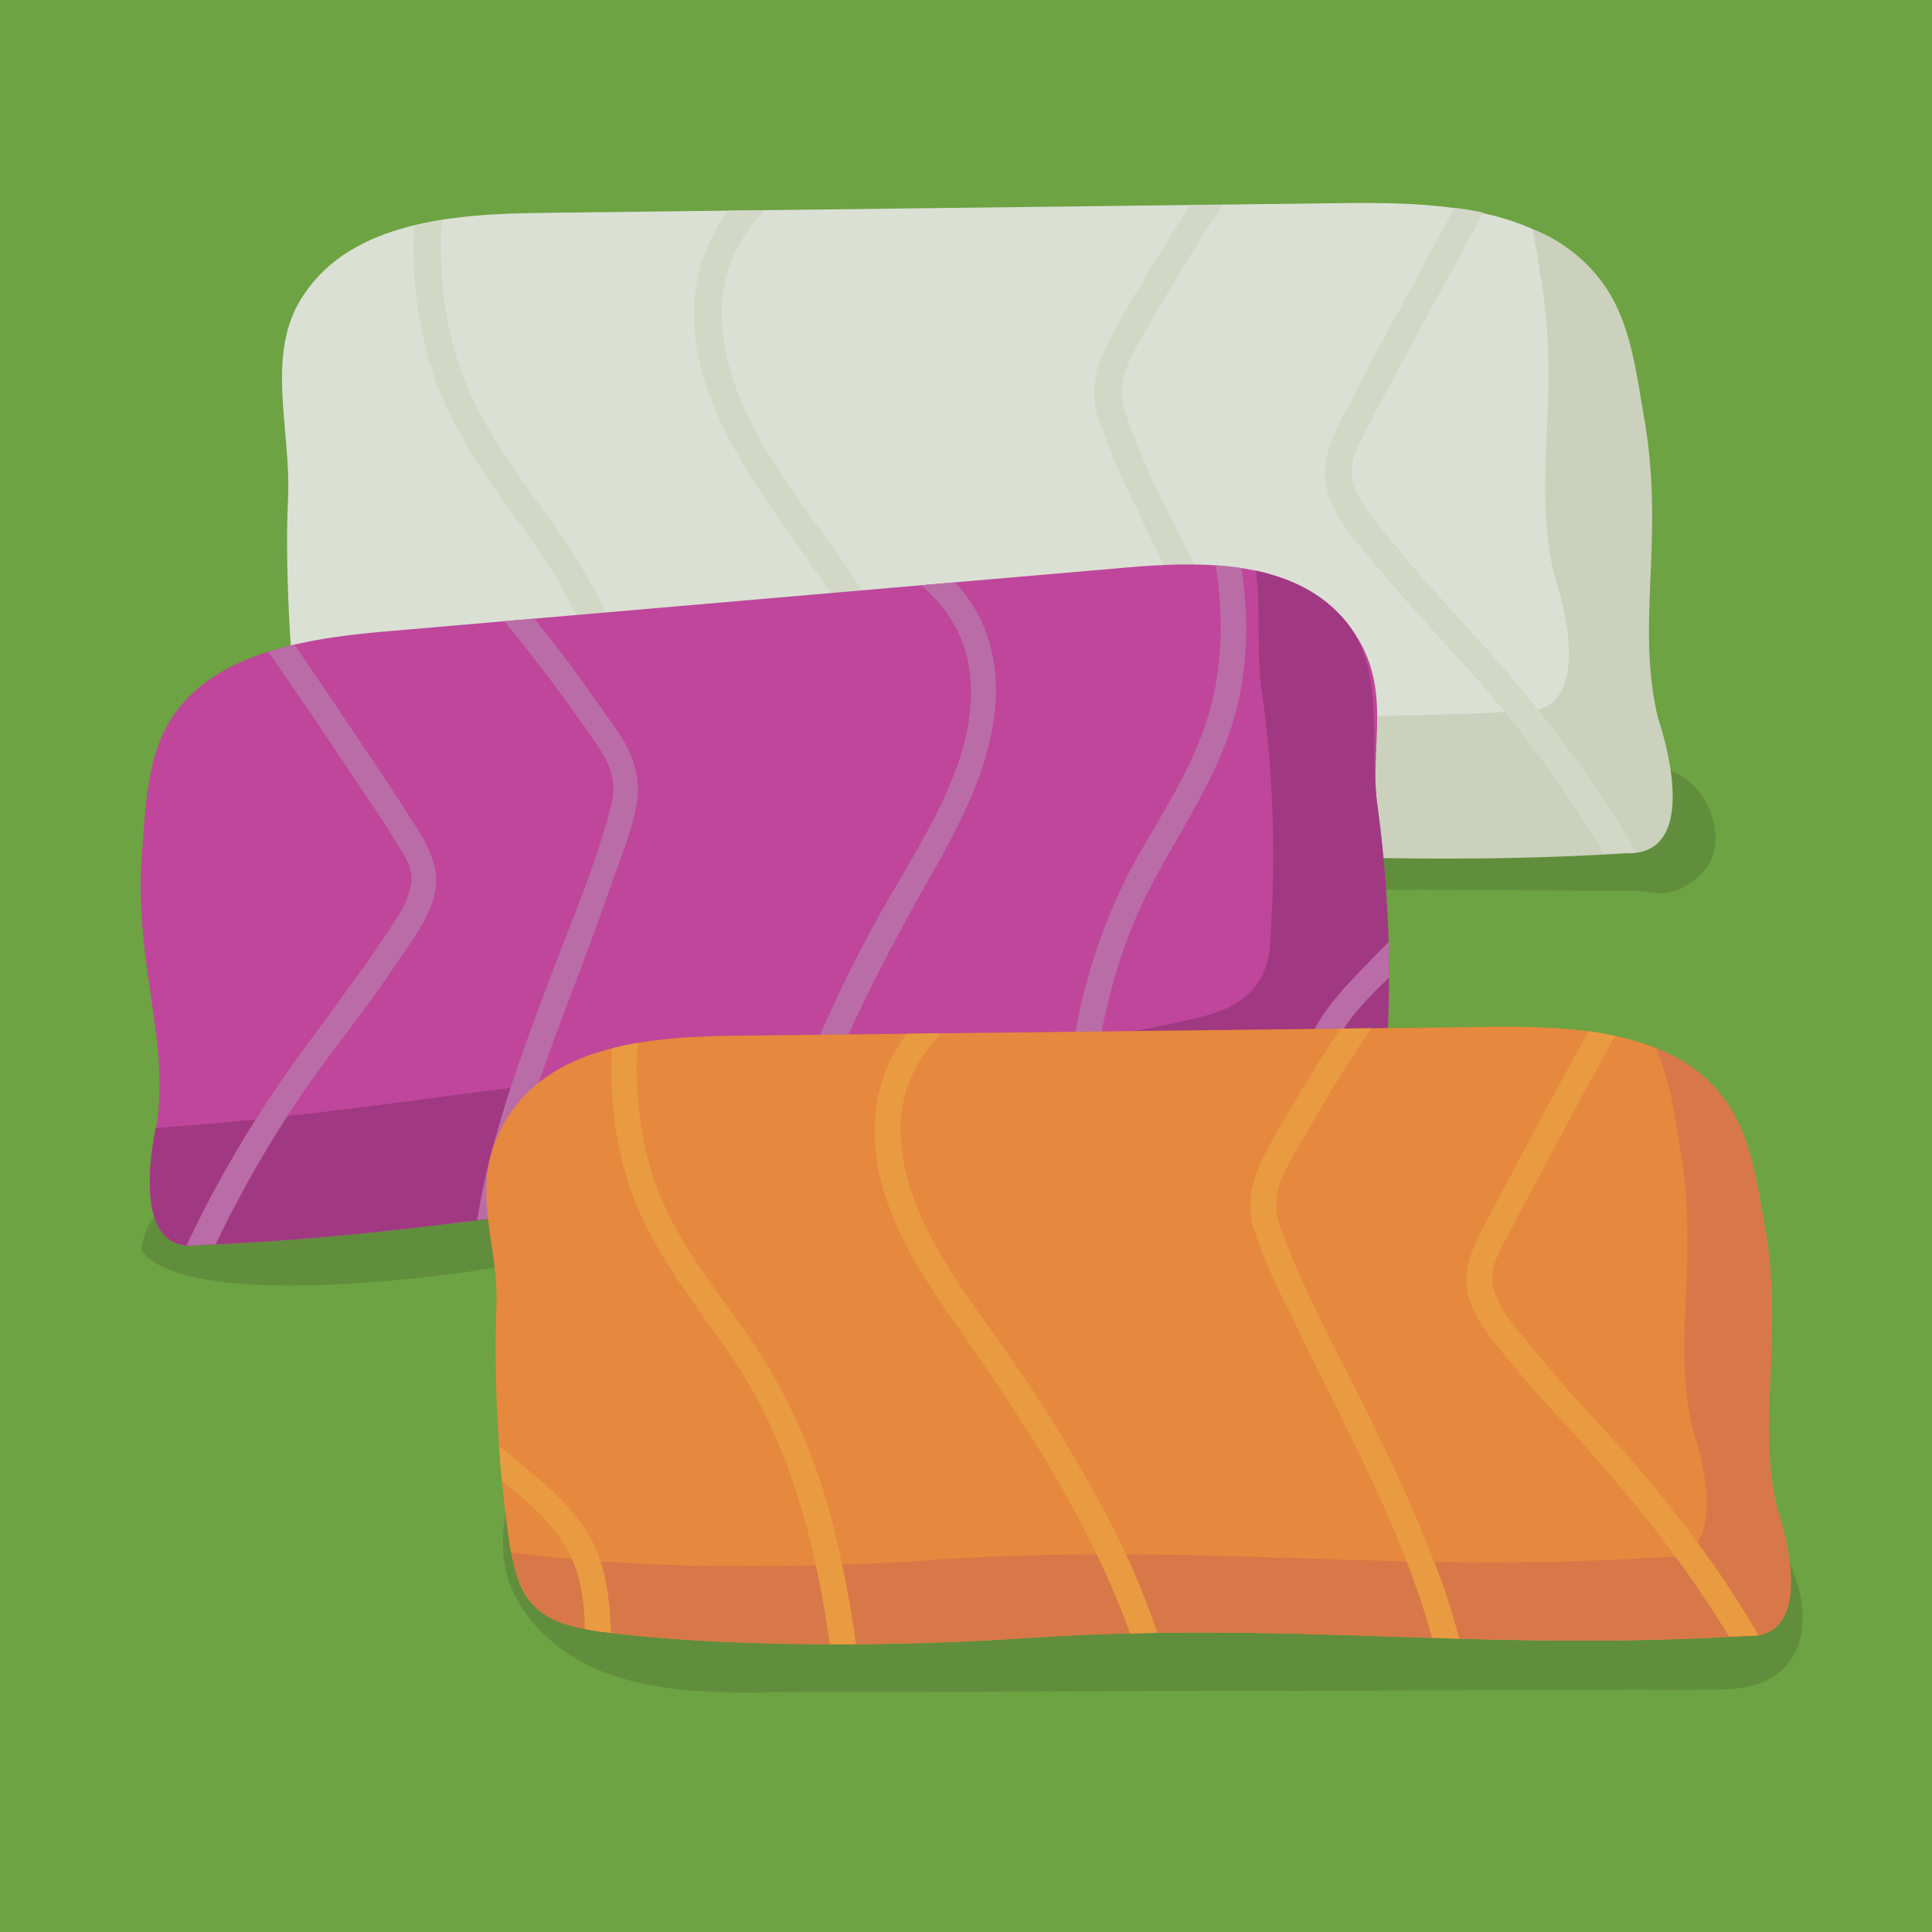 <svg xmlns="http://www.w3.org/2000/svg" xmlns:xlink="http://www.w3.org/1999/xlink" width="3in" height="3in" viewBox="0 0 216 216"><defs><clipPath id="clip-path"><path d="M185.2,80.2c-2.7-10.6.8-20.1-1.6-33.8-.9-5.1-1.5-10.5-4.5-14.8-5.8-8.3-17.6-9-27.8-8.9L60.8,23.8c-9.7.1-21.1,1-26.6,9.1-4.4,6.5-1.3,15.1-1.7,23a145.3,145.3,0,0,0,1.7,28.7c.4,2.4.9,5,2.6,6.8s5,3,8,3.3c14.5,2,35.1,1.9,49.8.9,32.9-2.2,54,1.6,87-.3C190.6,95.6,185.2,80.2,185.2,80.2Z" fill="none"/></clipPath><clipPath id="clip-path-2"><path d="M17.5,125.8C19,116,14.9,107.6,15.9,95c.4-4.8.5-9.7,2.8-13.9,4.5-8,15.2-9.7,24.4-10.5l82.3-7.1c8.9-.8,19.3-1,25,5.9S153,83,154,90.1a140.2,140.2,0,0,1,1.1,26.2c-.2,2.3-.5,4.7-1.8,6.5s-4.3,3.1-7,3.7c-13,3.1-31.7,4.8-45.1,5.2-30.1.9-49,6.3-79.1,7.5C14,140.3,17.5,125.8,17.5,125.8Z" fill="none"/></clipPath><clipPath id="clip-path-3"><path d="M198.7,168.7c-2.4-9.9.8-18.8-1.4-31.6-.9-4.9-1.5-9.9-4.3-13.9-5.4-7.8-16.5-8.5-26-8.4l-84.9,1c-9.2.1-19.8,1-25,8.6s-1.3,14.1-1.6,21.5a153.7,153.7,0,0,0,1.5,27c.5,2.2.9,4.7,2.5,6.4s4.7,2.7,7.5,3.1c13.6,1.8,32.9,1.7,46.7.8,30.9-2.1,50.7,1.5,81.6-.3C203.8,183.2,198.7,168.7,198.7,168.7Z" fill="none"/></clipPath></defs><g id="bg"><rect x="-9" y="-9" width="234" height="234" fill="#6da342"/></g><g id="sushi"><g opacity="0.16"><path d="M175.4,84.2c4.4,0,9.1.2,12.8,2.7s5,8.3,1.7,11.1-4.8,1.6-7.4,1.6L143,99.4c-2.3,0-4.8.1-6.2,1.8s-1,3.3-.9,5l2.3,37c.1,1.8.2,3.7,1.3,5.1s3.3,2.3,5.2,2.9c17.6,4.9,37.9,5.4,51.2,17.7,5.5,5,8.5,15.3,1.8,18.9-2.1,1.1-4.6,1.1-7.1,1.1l-104.3.3c-6.2.1-12.6,0-18.4-2.1s-11-7-11.6-13.1c-1.3-12.8,14.4-26.1,10.8-38.5-15.5-1.9-38.4-1.3-35.9-6-6.6,1.4-14.8,3.7-15.4,10.3,5,6.8,34.4,3.1,43.6,1.2,16.5-3.3,14.3-10.5,26.2-22.2,21.4-20.8,53-36.5,81.3-26.4" fill="#231f20"/></g><path d="M184.9,80.2c-2.6-10.6.8-20.1-1.6-33.8-.9-5.1-1.5-10.5-4.5-14.8-5.8-8.3-17.6-9-27.8-8.9L60.6,23.8c-9.8.1-21.2,1-26.6,9.1-4.5,6.5-1.4,15.1-1.8,23s.4,21.9,1.7,28.7c.4,2.4.9,5,2.6,6.8s5,3,8,3.3c14.5,2,35.1,1.9,49.8.9,32.9-2.2,54,1.6,87-.3C190.3,95.6,184.9,80.2,184.9,80.2Z" fill="#dae0d4"/><path d="M83.2,79.8c32.9-2.2,54,1.6,87-.3,9,.3,3.6-15.1,3.6-15.1-2.6-10.6.8-20.1-1.6-33.8-.3-1.7-.5-3.4-.9-5a17.5,17.5,0,0,1,8,6.2c3,4.2,3.6,9.7,4.5,14.8,2.4,13.6-1,23.2,1.6,33.8,0,0,5.4,15.3-3.6,15-32.9,2-54.1-1.9-87,.3-14.7,1-35.2,1.2-49.8-.8-2.9-.4-6.1-1.1-8-3.3s-2.2-4.4-2.6-6.9-.6-3.5-.8-5.7C48.1,80.9,68.6,80.8,83.2,79.8Z" fill="#cbd1bd"/><g clip-path="url(#clip-path)"><path d="M150.5,45.8c1.9-3.6,3.8-7.3,5.8-10.9,4.4-8.2,8.9-16.4,13.5-24.5,1-1.8,3.6-.2,2.7,1.5-3.9,6.9-7.7,13.7-11.4,20.6L155.4,43l-2.6,5c-.9,1.7-2,3.6-1.6,5.6s1.5,3.2,2.5,4.6l3.8,4.6c2.3,2.7,4.8,5.4,7.2,8.1a153.1,153.1,0,0,1,13.4,16.7A131.3,131.3,0,0,1,190,109c.8,1.8-1.9,3.3-2.7,1.5a139.9,139.9,0,0,0-25-37.7c-2.7-3-5.4-5.9-7.9-8.9s-4.8-5.4-5.9-8.6S148.9,48.8,150.5,45.8Z" fill="#d3d8c6"/><path d="M130.7,26.7A208.3,208.3,0,0,1,146.2,5c1.3-1.5,3.4.7,2.2,2.2q-7.3,9.2-13.8,18.9c-2,3.2-3.9,6.4-5.8,9.6-.9,1.6-1.8,3.1-2.6,4.8a7.5,7.5,0,0,0-.2,6.2c2.4,6.8,6,13.3,9.2,19.7s6.3,12.7,8.8,19.4a75.1,75.1,0,0,1,5.4,22.9c.2,1.9-2.9,1.9-3.1,0-1-15-7.8-28.7-14.4-41.9-1.6-3.4-3.3-6.7-4.9-10.1a76,76,0,0,1-4.3-10.2c-1-3.5.2-6.5,1.9-9.6S128.6,30,130.7,26.7Z" fill="#d3d8c6"/><path d="M90.8,15.4c4.6-2.8,9.5-5.2,14.3-7.8l16.6-8.9c1.7-.9,3.3,1.8,1.5,2.7C114.1,6.3,105,11,95.9,16c-7.2,4-15,9.3-15.2,18.5s5.7,17.3,10.7,24.3a172.2,172.2,0,0,1,14.7,23.9,90.7,90.7,0,0,1,9.1,29c.2,2-2.8,2-3.1,0C109.7,92.1,99.2,75.1,88,59.3c-5.1-7.2-10.7-15.7-10.4-24.8S83.9,19.7,90.8,15.4Z" fill="#d3d8c6"/><path d="M58-10.3c1-1.7,3.7-.1,2.7,1.6-8.1,13.9-14.3,31.2-10,47.4,2.2,8.5,7.8,14.9,12.6,22A68.2,68.2,0,0,1,73,83.6c2.3,9.3,3.2,18.9,4.1,28.4.1,1.9-2.9,1.9-3.1,0-1.6-17.4-3.5-35.5-13.7-50.3-4.8-7-10.1-13.3-12.4-21.6s-2-16.1-.4-24A90,90,0,0,1,58-10.3Z" fill="#d3d8c6"/><path d="M23.6,65.1c3.9,3,7.7,6.2,11.4,9.3s6.2,5.2,8.4,8.6,2.7,7.8,2.7,12-.1,10-.3,15a1.6,1.6,0,0,1-3.1,0c.2-4.6.3-9.1.4-13.7s-.2-8.5-2.7-12.2S35,78.4,32,75.9L21.5,67.2C19.9,66,22.1,63.8,23.6,65.1Z" fill="#d3d8c6"/></g><path d="M17.5,125.8C19,116,14.9,107.6,15.9,95c.4-4.8.5-9.7,2.8-13.9,4.5-8,15.2-9.7,24.4-10.5l82.3-7.1c8.9-.8,19.3-1,25,5.9S153,83,154,90.1a140.2,140.2,0,0,1,1.1,26.2c-.2,2.3-.5,4.7-1.8,6.5s-4.3,3.1-7,3.7c-13,3.1-31.7,4.8-45.1,5.2-30.1.9-49,6.3-79.1,7.5C14,140.3,17.5,125.8,17.5,125.8Z" fill="#bf469a"/><path d="M133.4,113.9c2.7-.6,5.4-1.5,7-3.7s1.6-4.2,1.7-6.5a131.6,131.6,0,0,0-1-26.2c-.7-4.5-.1-9.3-.7-13.7,3.9.9,7.4,2.5,10,5.6C155,74.9,153,83,154,90.1a140.2,140.2,0,0,1,1.1,26.2c-.2,2.3-.5,4.7-1.8,6.5s-4.3,3.1-7,3.7c-13,3.1-31.7,4.8-45.1,5.2-30.1.9-49,6.3-79.1,7.5-7.4,1-5.1-10.9-4.7-13.1,25.6-1.7,43.6-6.2,70.9-7C101.7,118.7,120.4,117,133.4,113.9Z" fill="#a13982"/><g clip-path="url(#clip-path-2)"><path d="M45.9,91.5c-2-3.2-4.1-6.3-6.2-9.4C35,75,30.1,68,25.3,61c-1.1-1.5-3.4.2-2.3,1.6L35.1,80.3l6.1,9.1c1,1.4,1.9,2.8,2.8,4.3s2.2,3.1,2,4.9a10.2,10.2,0,0,1-1.9,4.4c-.9,1.5-2,3-3,4.5l-5.8,8a135.7,135.7,0,0,0-10.7,16.4,116.6,116.6,0,0,0-8.9,20.5c-.5,1.7,2,2.8,2.6,1.1A126.6,126.6,0,0,1,37.6,117c2.2-2.9,4.4-5.8,6.4-8.8s3.9-5.3,4.6-8.3S47.6,94,45.9,91.5Z" fill="#ba6ca6"/><path d="M62.2,72.3a184.3,184.3,0,0,0-16-18.2c-1.3-1.3-3,.9-1.8,2.1a195.6,195.6,0,0,1,14.2,16c2.1,2.7,4.2,5.4,6.1,8.2a37.1,37.1,0,0,1,2.8,4.1,6.9,6.9,0,0,1,.8,5.6c-1.6,6.4-4.3,12.6-6.6,18.7s-4.6,12.2-6.3,18.4a73,73,0,0,0-2.9,21.3c.1,1.8,2.9,1.5,2.8-.3-.4-13.7,4.6-26.7,9.4-39.3,1.2-3.2,2.4-6.4,3.5-9.6s2.5-6.4,3-9.6-.7-6-2.6-8.6S64.5,75.2,62.2,72.3Z" fill="#ba6ca6"/><path d="M97.4,58.6c-4.4-2.2-9-4-13.6-5.8L67.9,46.2c-1.6-.7-2.8,1.8-1.1,2.5,8.7,3.6,17.4,7.1,26,10.9,7,2.9,14.5,7.1,15.6,15.4s-3.7,16.2-7.6,23a153.2,153.2,0,0,0-11.3,23,82.5,82.5,0,0,0-5.6,27.2c-.1,1.8,2.7,1.5,2.8-.2.4-18.1,8.5-34.4,17.2-49.8,4-7,8.3-15.2,7.3-23.5S104.1,61.8,97.4,58.6Z" fill="#ba6ca6"/><path d="M124.9,32.3c-1-1.5-3.3.2-2.2,1.7,8.6,11.9,15.7,27.1,13.3,42.1-1.3,8-5.8,14.2-9.6,21.1a64.4,64.4,0,0,0-6.7,21.7c-1.2,8.7-1.2,17.4-1.2,26.1,0,1.8,2.8,1.6,2.8-.2-.1-16,.1-32.6,8-46.9,3.7-6.8,8-13,9.4-20.7s.3-14.9-1.9-21.9A77.5,77.5,0,0,0,124.9,32.3Z" fill="#ba6ca6"/><path d="M162.9,97.7c-3.2,3.1-6.4,6.3-9.5,9.5s-5.2,5.3-6.8,8.6-1.8,7.3-1.5,11,1,9.1,1.6,13.7c.3,1.7,3.1,1.5,2.8-.3L148,127.8c-.4-3.9-.6-7.8,1.4-11.4s4.4-5.6,6.9-8.1,5.8-5.9,8.8-8.8C166.4,98.2,164.2,96.4,162.9,97.7Z" fill="#ba6ca6"/></g><path d="M198.7,168.7c-2.4-9.9.8-18.8-1.4-31.6-.9-4.9-1.5-9.9-4.3-13.9-5.4-7.8-16.5-8.5-26-8.4l-84.9,1c-9.2.1-19.8,1-25,8.6s-1.3,14.1-1.6,21.5a153.7,153.7,0,0,0,1.5,27c.5,2.2.9,4.7,2.5,6.4s4.7,2.7,7.5,3.1c13.6,1.8,32.9,1.7,46.7.8,30.9-2.1,50.7,1.5,81.6-.3C203.8,183.2,198.7,168.7,198.7,168.7Z" fill="#e6883e"/><path d="M104.3,174.4c30.9-2,50.7,1.6,81.6-.3,8.5.3,3.4-14.1,3.4-14.1-2.5-9.9.8-18.9-1.5-31.7-.6-3.8-1.1-7.7-2.7-11.1a16.2,16.2,0,0,1,7.9,6c2.8,4,3.4,9,4.3,13.9,2.2,12.8-1,21.7,1.4,31.6,0,0,5.1,14.5-3.4,14.2-30.9,1.8-50.7-1.8-81.6.3-13.8.9-33.1,1-46.7-.8-2.8-.4-5.7-1-7.5-3.1a11.9,11.9,0,0,1-2.3-5.7h.4C71.2,175.5,90.5,175.4,104.3,174.4Z" fill="#d87848"/><g clip-path="url(#clip-path-3)"><path d="M166.2,136.5l5.4-10.2c4.2-7.8,8.4-15.4,12.7-23.1.9-1.6,3.4-.1,2.5,1.5-3.6,6.4-7.2,12.8-10.7,19.3l-5.3,9.9-2.4,4.6c-.9,1.6-1.9,3.5-1.5,5.3a11.9,11.9,0,0,0,2.3,4.3l3.5,4.3c2.2,2.6,4.5,5.1,6.8,7.6a146.8,146.8,0,0,1,12.6,15.7,125.8,125.8,0,0,1,11.1,20c.8,1.7-1.7,3.2-2.5,1.5-5.7-13.2-13.8-24.8-23.4-35.4-2.5-2.8-5.1-5.5-7.5-8.4s-4.4-5-5.5-8S164.7,139.2,166.2,136.5Z" fill="#e89b40"/><path d="M147.6,118.5a204,204,0,0,1,14.6-20.3c1.1-1.4,3.2.6,2,2.1A205.3,205.3,0,0,0,151.3,118q-2.9,4.5-5.4,9a39.6,39.6,0,0,0-2.5,4.5,7.3,7.3,0,0,0-.2,5.8c2.3,6.4,5.6,12.5,8.6,18.5s5.9,12,8.3,18.2a72.6,72.6,0,0,1,5.1,21.5c.1,1.8-2.8,1.8-2.9,0-1-14.1-7.3-26.9-13.5-39.4-1.6-3.1-3.1-6.2-4.6-9.4a60.5,60.5,0,0,1-4.1-9.5c-.9-3.4.2-6.2,1.8-9.1S145.6,121.7,147.6,118.5Z" fill="#e89b40"/><path d="M110.2,108c4.3-2.7,8.9-4.9,13.4-7.3l15.5-8.4c1.7-.8,3.1,1.6,1.5,2.5L115,108.5c-6.8,3.8-14.1,8.8-14.3,17.3s5.4,16.3,10.1,22.9a170.4,170.4,0,0,1,13.8,22.4,86.8,86.8,0,0,1,8.5,27.3c.2,1.8-2.7,1.8-2.9,0-2.3-18.5-12.2-34.4-22.6-49.3-4.8-6.7-10.1-14.6-9.8-23.3S103.7,112,110.2,108Z" fill="#e89b40"/><path d="M79.4,83.9c1-1.6,3.5-.2,2.5,1.4-7.6,13.1-13.4,29.3-9.4,44.5,2.1,8,7.4,14,11.9,20.6A66.3,66.3,0,0,1,93.5,172c2.1,8.7,3,17.6,3.8,26.6.2,1.8-2.7,1.8-2.9,0-1.5-16.4-3.3-33.4-12.8-47.2-4.5-6.5-9.5-12.5-11.7-20.3s-1.8-15.1-.3-22.5A83.9,83.9,0,0,1,79.4,83.9Z" fill="#e89b40"/><path d="M47.2,154.6c3.6,2.8,7.1,5.8,10.6,8.7s5.9,4.9,7.9,8.1,2.5,7.3,2.6,11.2-.1,9.4-.3,14.1c-.1,1.8-3,1.9-2.9,0,.2-4.3.3-8.5.3-12.8s-.2-8-2.5-11.5-5.1-5.4-7.9-7.7l-9.9-8.1C43.7,155.4,45.7,153.4,47.2,154.6Z" fill="#e89b40"/></g></g></svg>